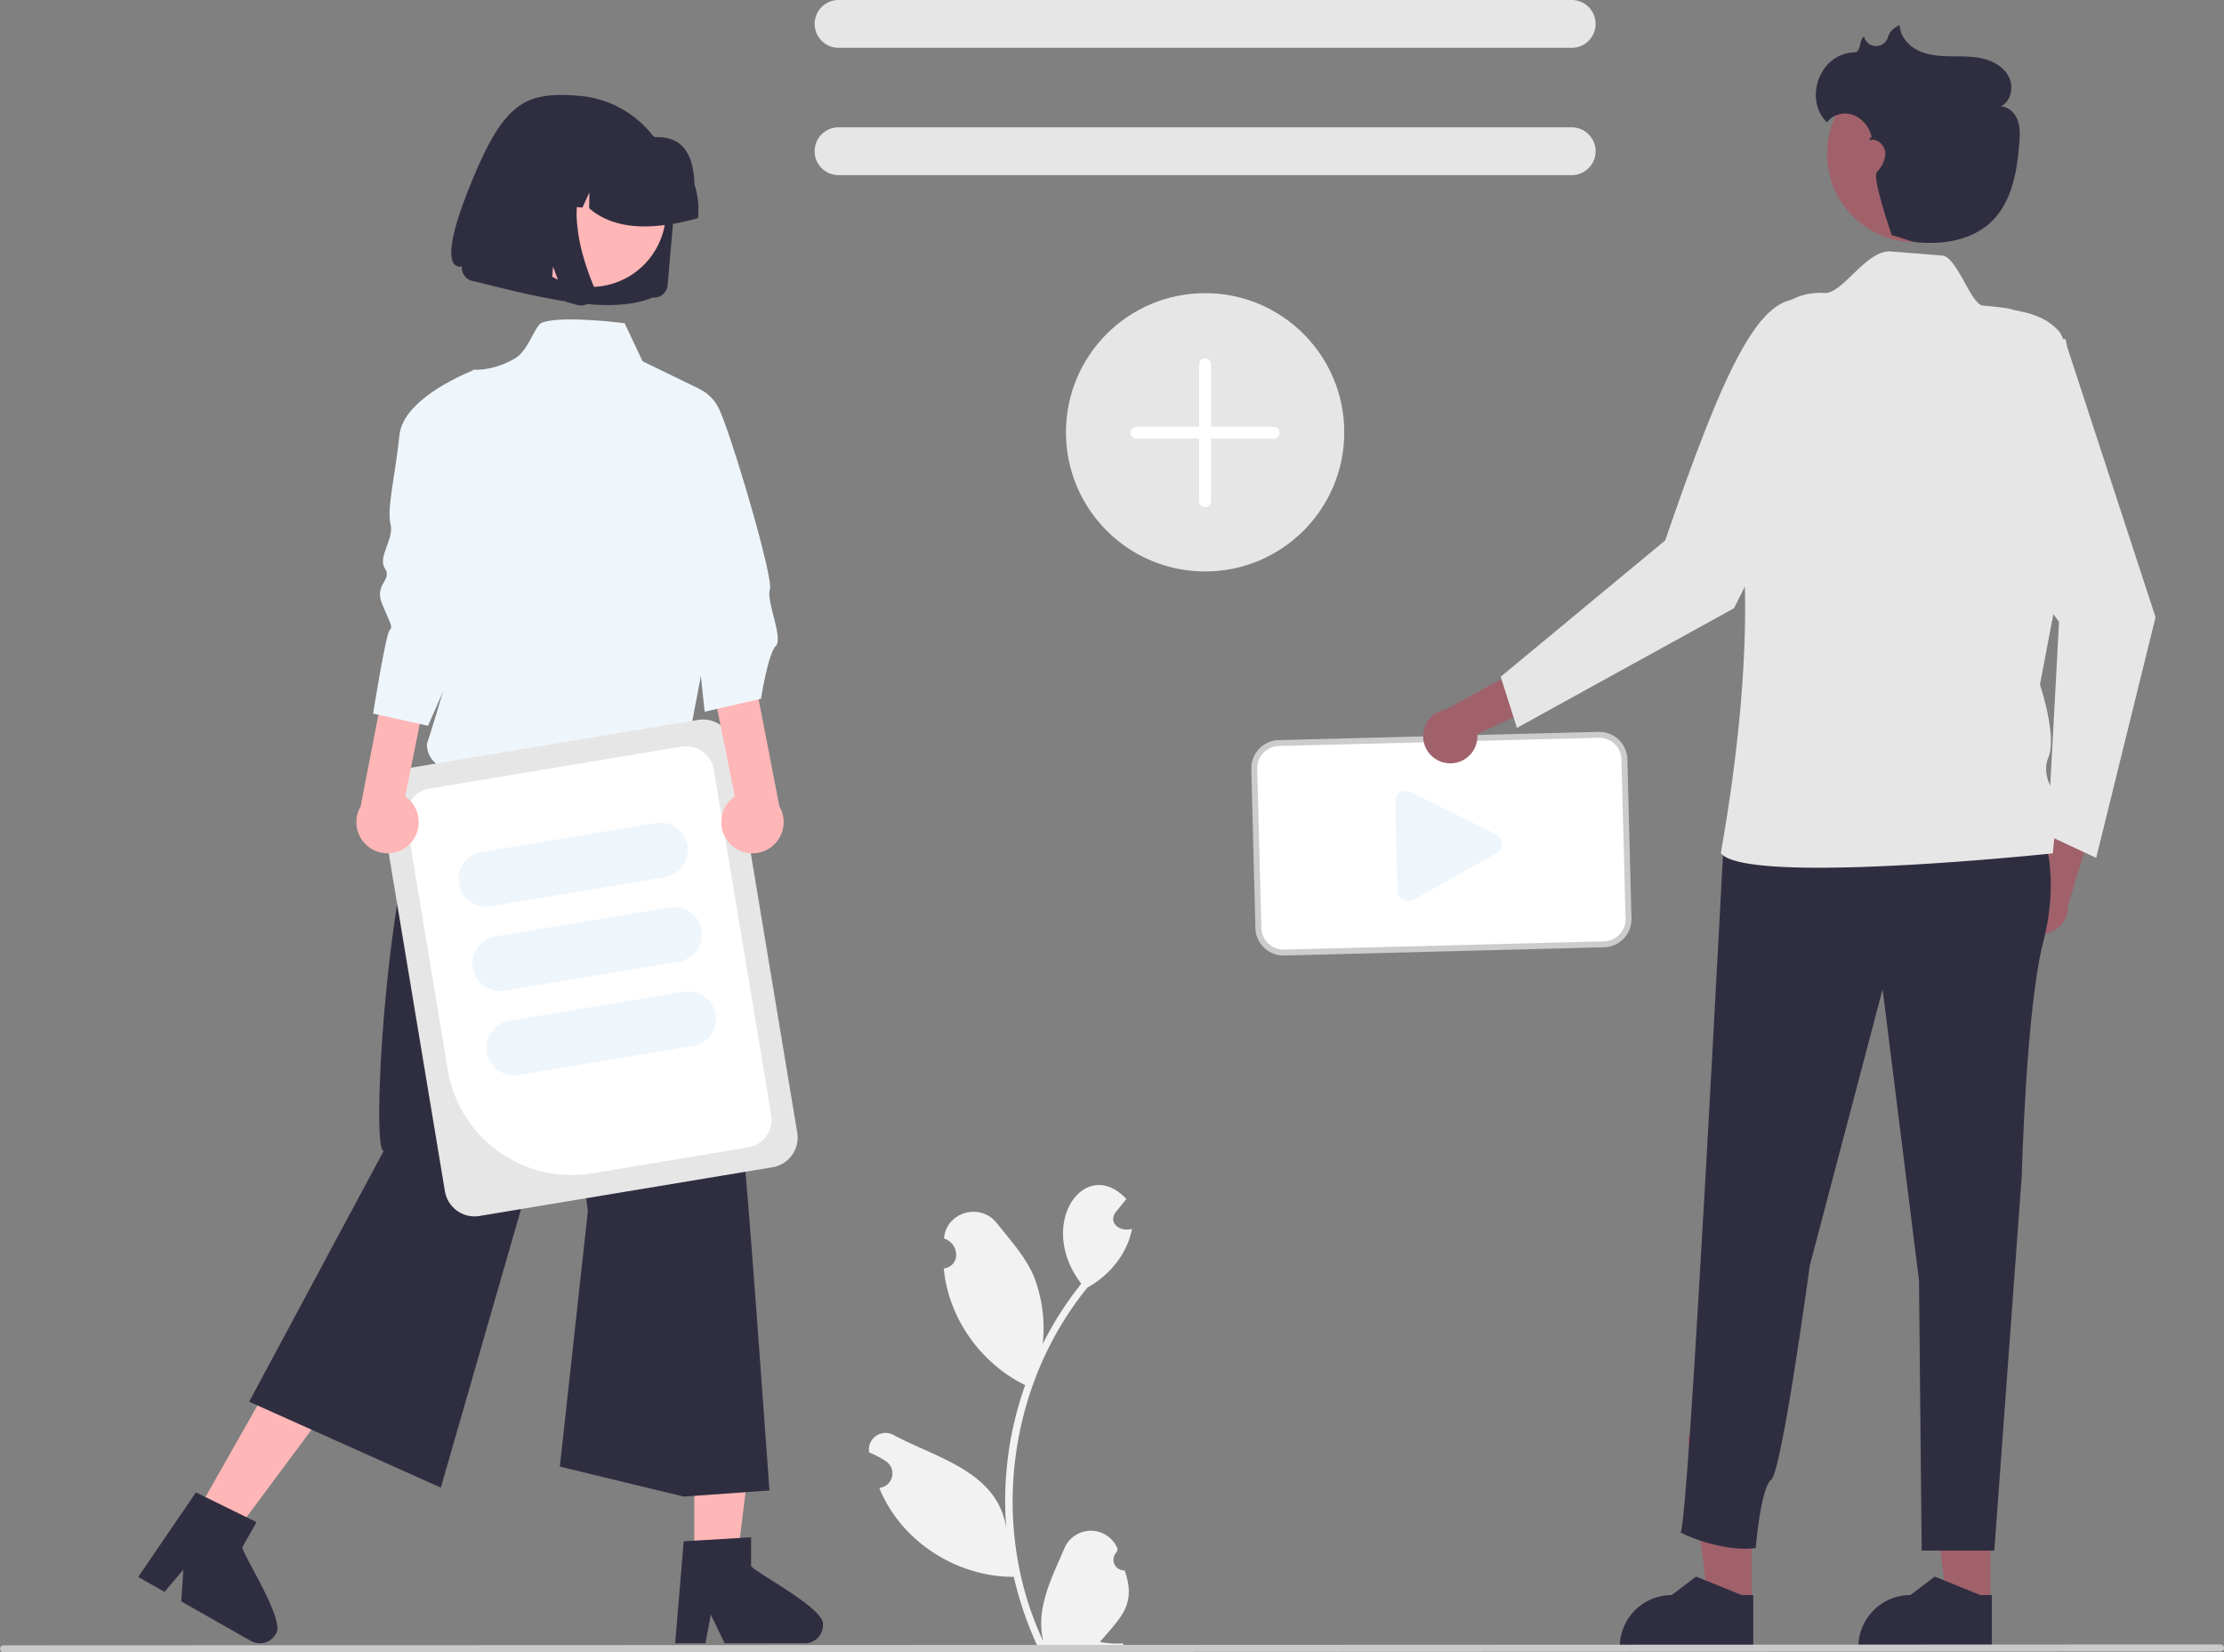 <svg xmlns="http://www.w3.org/2000/svg" data-name="Layer 1" width="751.131" height="558.074" viewBox="0 0 751.131 558.074" xmlns:xlink="http://www.w3.org/1999/xlink"><rect x="0" y="0" width="751.131" height="558.074" fill="#808080" stroke="none"/><path d="M604.269,701.351a3.613,3.613,0,0,1-2.619-6.263c.091-.362.156-.622.248-.984a9.707,9.707,0,0,0-17.997-.17c-4.282,10.023-9.825,20.4-7.068,31.44-18.206-38.585-12.015-86.582,14.891-119.58,7.437-4.097,13.465-11.376,15.034-19.827-3.681,1.247-8.27-1.747-5.502-5.624,1.2-1.482,2.411-2.952,3.61-4.434-13.982-14.89-30.641,8.512-15.251,28.609a115.847,115.847,0,0,0-13.011,20.352,48.709,48.709,0,0,0-2.908-22.624c-2.783-6.715-8.001-12.37-12.595-18.175-5.586-7.073-17.083-3.81-17.835,5.166,5.155,1.694,5.825,9.141-.072,10.16,1.545,16.698,12.453,32.043,27.478,39.366a116.299,116.299,0,0,0-6.355,48.611c-2.652-19.25-23.316-23.921-37.759-31.572a5.626,5.626,0,0,0-8.58,5.699,32.495,32.495,0,0,1,5.696,3.005,4.911,4.911,0,0,1-2.282,8.965c7.28,18.018,26.102,30.117,45.434,30.049a119.563,119.563,0,0,0,8.032,23.447h28.692c.103-.319.195-.648.288-.967a32.599,32.599,0,0,1-7.939-.473c7.026-8.319,12.46-12.563,8.371-24.177Z" transform="translate(-224.434 -170.963)" fill="#f2f2f2"/><path d="M755.343,187.114H507.555a8.076,8.076,0,0,1,0-16.151H755.343a8.076,8.076,0,0,1,0,16.151Z" transform="translate(-224.434 -170.963)" fill="#e6e6e6"/><path d="M755.343,230.114H507.555a8.076,8.076,0,0,1,0-16.151H755.343a8.076,8.076,0,0,1,0,16.151Z" transform="translate(-224.434 -170.963)" fill="#e6e6e6"/><path d="M766.168,489.893l-108.016,2.788a8.509,8.509,0,0,1-8.717-8.278l-1.388-53.762a8.51,8.51,0,0,1,8.278-8.717L764.342,419.136a8.51,8.51,0,0,1,8.717,8.278L774.446,481.176A8.509,8.509,0,0,1,766.168,489.893Z" transform="translate(-224.434 -170.963)" fill="#fff"/><path d="M766.194,490.892l-108.016,2.788a9.511,9.511,0,0,1-9.742-9.252l-1.388-53.762a9.511,9.511,0,0,1,9.252-9.742l108.016-2.788a9.511,9.511,0,0,1,9.742,9.252l1.388,53.762A9.511,9.511,0,0,1,766.194,490.892ZM656.352,422.924a7.508,7.508,0,0,0-7.304,7.691l1.388,53.762a7.508,7.508,0,0,0,7.691,7.304L766.143,488.893a7.508,7.508,0,0,0,7.304-7.691l-1.388-53.762a7.508,7.508,0,0,0-7.691-7.304Z" transform="translate(-224.434 -170.963)" fill="#ccc"/><path d="M700.126,475.341a3.633,3.633,0,0,1-1.764-.411,3.586,3.586,0,0,1-1.965-3.135l-.775-30.004a3.633,3.633,0,0,1,5.5-3.21l28.849,14.267a3.633,3.633,0,0,1,.158,6.131L702.055,474.717A3.616,3.616,0,0,1,700.126,475.341Z" transform="translate(-224.434 -170.963)" fill="#eef6fc"/><circle cx="407.014" cy="146.005" r="47" fill="#e6e6e6"/><path d="M631.449,342.252a2,2,0,0,1-2-2V293.968a2,2,0,1,1,4,0v46.284A2,2,0,0,1,631.449,342.252Z" transform="translate(-224.434 -170.963)" fill="#fff"/><path d="M654.59,319.11h-46.283a2,2,0,0,1,0-4h46.283a2,2,0,0,1,0,4Z" transform="translate(-224.434 -170.963)" fill="#fff"/><path d="M458.449,468.968h-80v-90h80C449.712,390.715,454.035,429.748,458.449,468.968Z" transform="translate(-224.434 -170.963)" fill="#ffb6b6"/><polygon points="234.478 527.659 248.878 527.659 255.729 472.114 234.475 472.115 234.478 527.659" fill="#ffb6b6"/><path d="M478.104,699.918V690.156l-3.786.231-15.41.913-3.567.219-2.727,32.696-.146,1.753H462.694l.329-1.741,1.485-7.912,3.834,7.912.84,1.741h27.108a6.125,6.125,0,0,0,6.086-6.098C503.521,714.525,480.977,702.974,478.104,699.918Z" transform="translate(-224.434 -170.963)" fill="#2f2e41"/><polygon points="65.771 511.985 78.296 519.091 111.665 474.162 93.18 463.674 65.771 511.985" fill="#ffb6b6"/><path d="M306.264,693.54l4.808-8.484-3.384-1.668-13.865-6.804-3.214-1.582-15.788,23.116-3.713,5.429,4.2,2.386,4.686,2.666,6.354-7.498-.706,10.7,22.142,12.574h.012l1.424.803a6.096,6.096,0,0,0,8.302-2.301C321.151,718.786,307.25,697.63,306.264,693.54Z" transform="translate(-224.434 -170.963)" fill="#2f2e41"/><path d="M375.449,425.968c-19.297,12.787-26.4,135.64-21.386,133.635l-45.483,84.765L373.318,673.387,415.885,525.586l7.094,54.391-9.459,86.316,41.846,10.12,28.944-2.067c-7.521-102.887-14.299-211.402-29.861-253.377Z" transform="translate(-224.434 -170.963)" fill="#2f2e41"/><path d="M435.399,280.128s-21.423-2.771-27.95-.16c-2.322.929-4.645,9.459-9,12-7.885,4.6-14.32,3.825-14.32,3.825,3.08,39.219,2.913,69.642-15.515,126.453a8.398,8.398,0,0,0,12.129,7.624l75.707-5.903,8.975-47.239,11.749-24.803-15.222-31.33-1.305-18.276-19.197-9.352Z" transform="translate(-224.434 -170.963)" fill="#eef6fc"/><path id="a2192116-6b97-466f-8b13-d9817c84884d-638" data-name="Path 9" d="M444.857,271.459l.023.002a4.661,4.661,0,0,0,5.045-4.243L452.18,241.302a34.763,34.763,0,0,0-1.556-13.754,35.324,35.324,0,0,0-16.873-20.195,34.784,34.784,0,0,0-13.361-3.989c-19.136-1.695-26.098,2.334-37.717,31.579s-2.258,25.955-2.258,25.955a4.669,4.669,0,0,0,.21,1.85,4.745,4.745,0,0,0,2.273,2.713,4.684,4.684,0,0,0,1.787.533c22.646,5.597,45.499,11.495,60.178,5.465Z" transform="translate(-224.434 -170.963)" fill="#2f2e41"/><path id="ed28a24e-420e-40bb-8d99-8be0d936d38f-639" data-name="Ellipse 1" d="M402.487,228.024a25.642,25.642,0,0,0,26.338,39.368,25.343,25.343,0,0,0,16.246-10.846,25.642,25.642,0,0,0-26.318-39.356A25.343,25.343,0,0,0,402.487,228.025Z" transform="translate(-224.434 -170.963)" fill="#ffb6b6"/><path id="aaaefc33-4d64-40b9-9ad5-5bc57b25f5f9-640" data-name="Path 10" d="M460.216,244.127a27.5,27.5,0,0,0-1.231-10.878c-.315-8.595-2.861-16.364-13.343-15.968a27.512,27.512,0,0,0-10.497-3.145l-5.185-.477q-.087-.008-.175-.016a27.454,27.454,0,0,0-29.714,24.989l-.045.519,10.969.999,4.651-10.127-.163,10.538,5.665.518,2.345-5.109-.081,5.313c8.455,7.348,21.205,7.651,36.753,3.364Z" transform="translate(-224.434 -170.963)" fill="#2f2e41"/><path id="a25eee40-fd94-4a6a-9f0d-d3f65b8e441c-641" data-name="Path 13" d="M425.315,268.936a4.587,4.587,0,0,1-.411,2.492,4.691,4.691,0,0,1-.713,1.098,4.745,4.745,0,0,1-.83.75,4.653,4.653,0,0,1-3.108.833q-.103-.01-.206-.024t-.205-.032q-.103-.018-.205-.041t-.204-.051l-3.833-1.047-4.367-11.927-.913,10.497-17.429-4.728L396.768,222.21l29.671,2.725-.808.788a20.493,20.493,0,0,0-5.497,9.644,33.406,33.406,0,0,0-.771,11.339,60.243,60.243,0,0,0,2.199,11.331,88.786,88.786,0,0,0,3.416,9.635A4.685,4.685,0,0,1,425.315,268.936Z" transform="translate(-224.434 -170.963)" fill="#2f2e41"/><path d="M374.705,573.299,352.911,442.235a10.154,10.154,0,0,1,8.342-11.669l98.982-16.459a10.154,10.154,0,0,1,11.669,8.342l21.794,131.063A10.154,10.154,0,0,1,485.356,565.181l-98.982,16.459A10.154,10.154,0,0,1,374.705,573.299Z" transform="translate(-224.434 -170.963)" fill="#e6e6e6"/><path d="M375.715,532.45l-14.011-84.259a9.51,9.51,0,0,1,7.812-10.929l85.067-14.145a9.51,9.51,0,0,1,10.929,7.812l19.394,116.628a9.51,9.51,0,0,1-7.813,10.929l-52.697,8.763A42.361,42.361,0,0,1,375.715,532.45Z" transform="translate(-224.434 -170.963)" fill="#fff"/><path d="M379.386,469.41a9.293,9.293,0,0,1,7.634-10.679l59.01-9.813a9.283,9.283,0,0,1,3.045,18.314l-59.01,9.813A9.293,9.293,0,0,1,379.386,469.41Z" transform="translate(-224.434 -170.963)" fill="#eef6fc"/><path d="M384.123,497.898a9.293,9.293,0,0,1,7.634-10.679l59.01-9.813a9.283,9.283,0,0,1,3.045,18.314l-59.01,9.813A9.293,9.293,0,0,1,384.123,497.898Z" transform="translate(-224.434 -170.963)" fill="#eef6fc"/><path d="M388.86,526.385a9.293,9.293,0,0,1,7.634-10.679l59.01-9.813a9.283,9.283,0,0,1,3.045,18.314l-59.01,9.813A9.293,9.293,0,0,1,388.86,526.385Z" transform="translate(-224.434 -170.963)" fill="#eef6fc"/><path d="M362.933,455.915a10.549,10.549,0,0,0-1.654-15.98l10.387-51.541-13.55-6.378-11.89,61.307a10.534,10.534,0,0,0,16.706,12.593Z" transform="translate(-224.434 -170.963)" fill="#ffb6b6"/><path d="M384.449,295.968s-23.818,8.963-25.123,22.017-4.305,24.69-3,29.911-4.488,11.155-1.877,15.072-3.65,5.204-1.039,11.731,3.916,7.832,2.611,9.138-5.571,28.131-5.571,28.131l18.542,4.115,24.192-55.019Z" transform="translate(-224.434 -170.963)" fill="#eef6fc"/><path d="M470.965,455.915a10.549,10.549,0,0,1,1.654-15.98l-10.387-51.541,13.55-6.378,11.89,61.307a10.534,10.534,0,0,1-16.706,12.593Z" transform="translate(-224.434 -170.963)" fill="#ffb6b6"/><path d="M455.424,301.015a13.912,13.912,0,0,1,11.749,7.832c3.916,7.832,18.582,57.205,17.276,61.121s4.61,16.564,2,19.174-5,17.826-5,17.826l-19.025,4.367-6.138-58.103Z" transform="translate(-224.434 -170.963)" fill="#eef6fc"/><path d="M904.904,479.806a9.099,9.099,0,0,1,7.714-11.626l7.142-31.536,11.638,12.12-8.566,28.089a9.148,9.148,0,0,1-17.928,2.953Z" transform="translate(-224.434 -170.963)" fill="#a0616a"/><path d="M922.065,285.52l.572,2.71,29.812,91.201-20.053,81.273L915.982,453.03l3.87-72.057c-29.458-39.331-38.122-53.567-35.553-94.503Z" transform="translate(-224.434 -170.963)" fill="#e6e6e6"/><polygon points="672.225 541.537 657.56 541.536 650.583 484.968 672.228 484.97 672.225 541.537" fill="#a0616a"/><path d="M897.176,727.798l-45.098-.002v-.57a17.554,17.554,0,0,1,17.553-17.553h.001l8.238-6.25,15.37,6.25,3.937 0Z" transform="translate(-224.434 -170.963)" fill="#2f2e41"/><polygon points="591.631 541.537 576.966 541.536 569.989 484.968 591.634 484.97 591.631 541.537" fill="#a0616a"/><path d="M816.582,727.798l-45.098-.002v-.57a17.554,17.554,0,0,1,17.553-17.553h.001l8.238-6.25,15.37,6.25,3.937 0Z" transform="translate(-224.434 -170.963)" fill="#2f2e41"/><path d="M914.494,453.027s5.785,13.739,0,36.156-7.231,78.82-7.231,78.82l-9.273,126.657H873.462l-.908-91.224-12.293-98.344-24.586,93.282s-9.4,69.419-13.016,72.311-5.263,23.098-5.263,23.098c-7.432,1.114-18.736-1.793-25.405-5.256,2.748-1.188,14.398-232.079,14.759-235.5C808.162,439.65,914.494,453.027,914.494,453.027Z" transform="translate(-224.434 -170.963)" fill="#2f2e41"/><path d="M713.54,428.739a9.099,9.099,0,0,0,9.811-9.92l29.421-13.415L738.536,396.479,712.78,410.586a9.148,9.148,0,0,0,.76,18.153Z" transform="translate(-224.434 -170.963)" fill="#a0616a"/><path d="M828.082,316.855l9.99,3.861L810.078,376.385l-73.313,40.406-5.497-17.265,55.563-46.043c19.435-56.541,31.113-81.804,45.137-81.457Z" transform="translate(-224.434 -170.963)" fill="#e6e6e6"/><path d="M819.164,284.907a20.595,20.595,0,0,1,21.102-14.992q.112.008.224.016c6.247.475,14.241-14.682,22.521-14.037,5.826.454,11.793.924,17.392,1.374,4.989.401,9.686,16.555,13.73,16.899,7.638.65,9.442,1.153,9.987,1.335,2.169.723,10.514,1.294,15.77,7.426,2.353,2.745,11.708,28.729,5.924,56.208S913.411,402.209,913.411,402.209s5.784,17.192,2.891,24.424,2.892,12.293,2.892,15.185-1.446,17.355-1.446,17.355-103.01,10.933-112.083,0c-.298-.359,12.033-60.294,6.928-108.476C809.791,324.247,815.015,299.47,819.164,284.907Z" transform="translate(-224.434 -170.963)" fill="#e6e6e6"/><circle cx="646.829" cy="52.024" r="29.76" fill="#a0616a"/><path d="M850.856,188.627c2.133-.063,1.401-4.084,3.119-5.366q.013.058.026.116a4.188,4.188,0,0,0,8.004.341,6.366,6.366,0,0,1,4.042-4.24c.107,3.726,2.926,6.96,6.288,8.57s7.197,1.877,10.924,1.932c3.728.055,7.509-.07,11.123.842,3.615.912,7.13,3.057,8.675,6.45,1.544,3.393.442,8.064-2.934,9.644,2.616.014,4.836,2.173,5.74,4.627.904,2.455.766,5.156.567,7.764-.735,9.623-2.528,19.984-9.535,26.62-5.341,5.058-12.985,7.096-20.34,7.066-7.355-.029-6.062-.706-13.174-2.583,0,0-6.762-19.384-5.059-21.29,1.703-1.907,3.117-4.347,2.809-6.885s-3.035-4.811-5.402-3.845c.398-1.017.698-1.211.886-1.159a8.994,8.994,0,0,1-.313-.884,10.064,10.064,0,0,0-6.285-6.665,7.804,7.804,0,0,0-8.53,2.582C833.7,204.961,838.531,188.993,850.856,188.627Z" transform="translate(-224.434 -170.963)" fill="#2f2e41"/><path d="M974.375,728.73l-748.75.307a1.191,1.191,0,0,1,0-2.381l748.75-.307a1.191,1.191,0,1,1,0,2.381Z" transform="translate(-224.434 -170.963)" fill="#cacaca"/></svg>